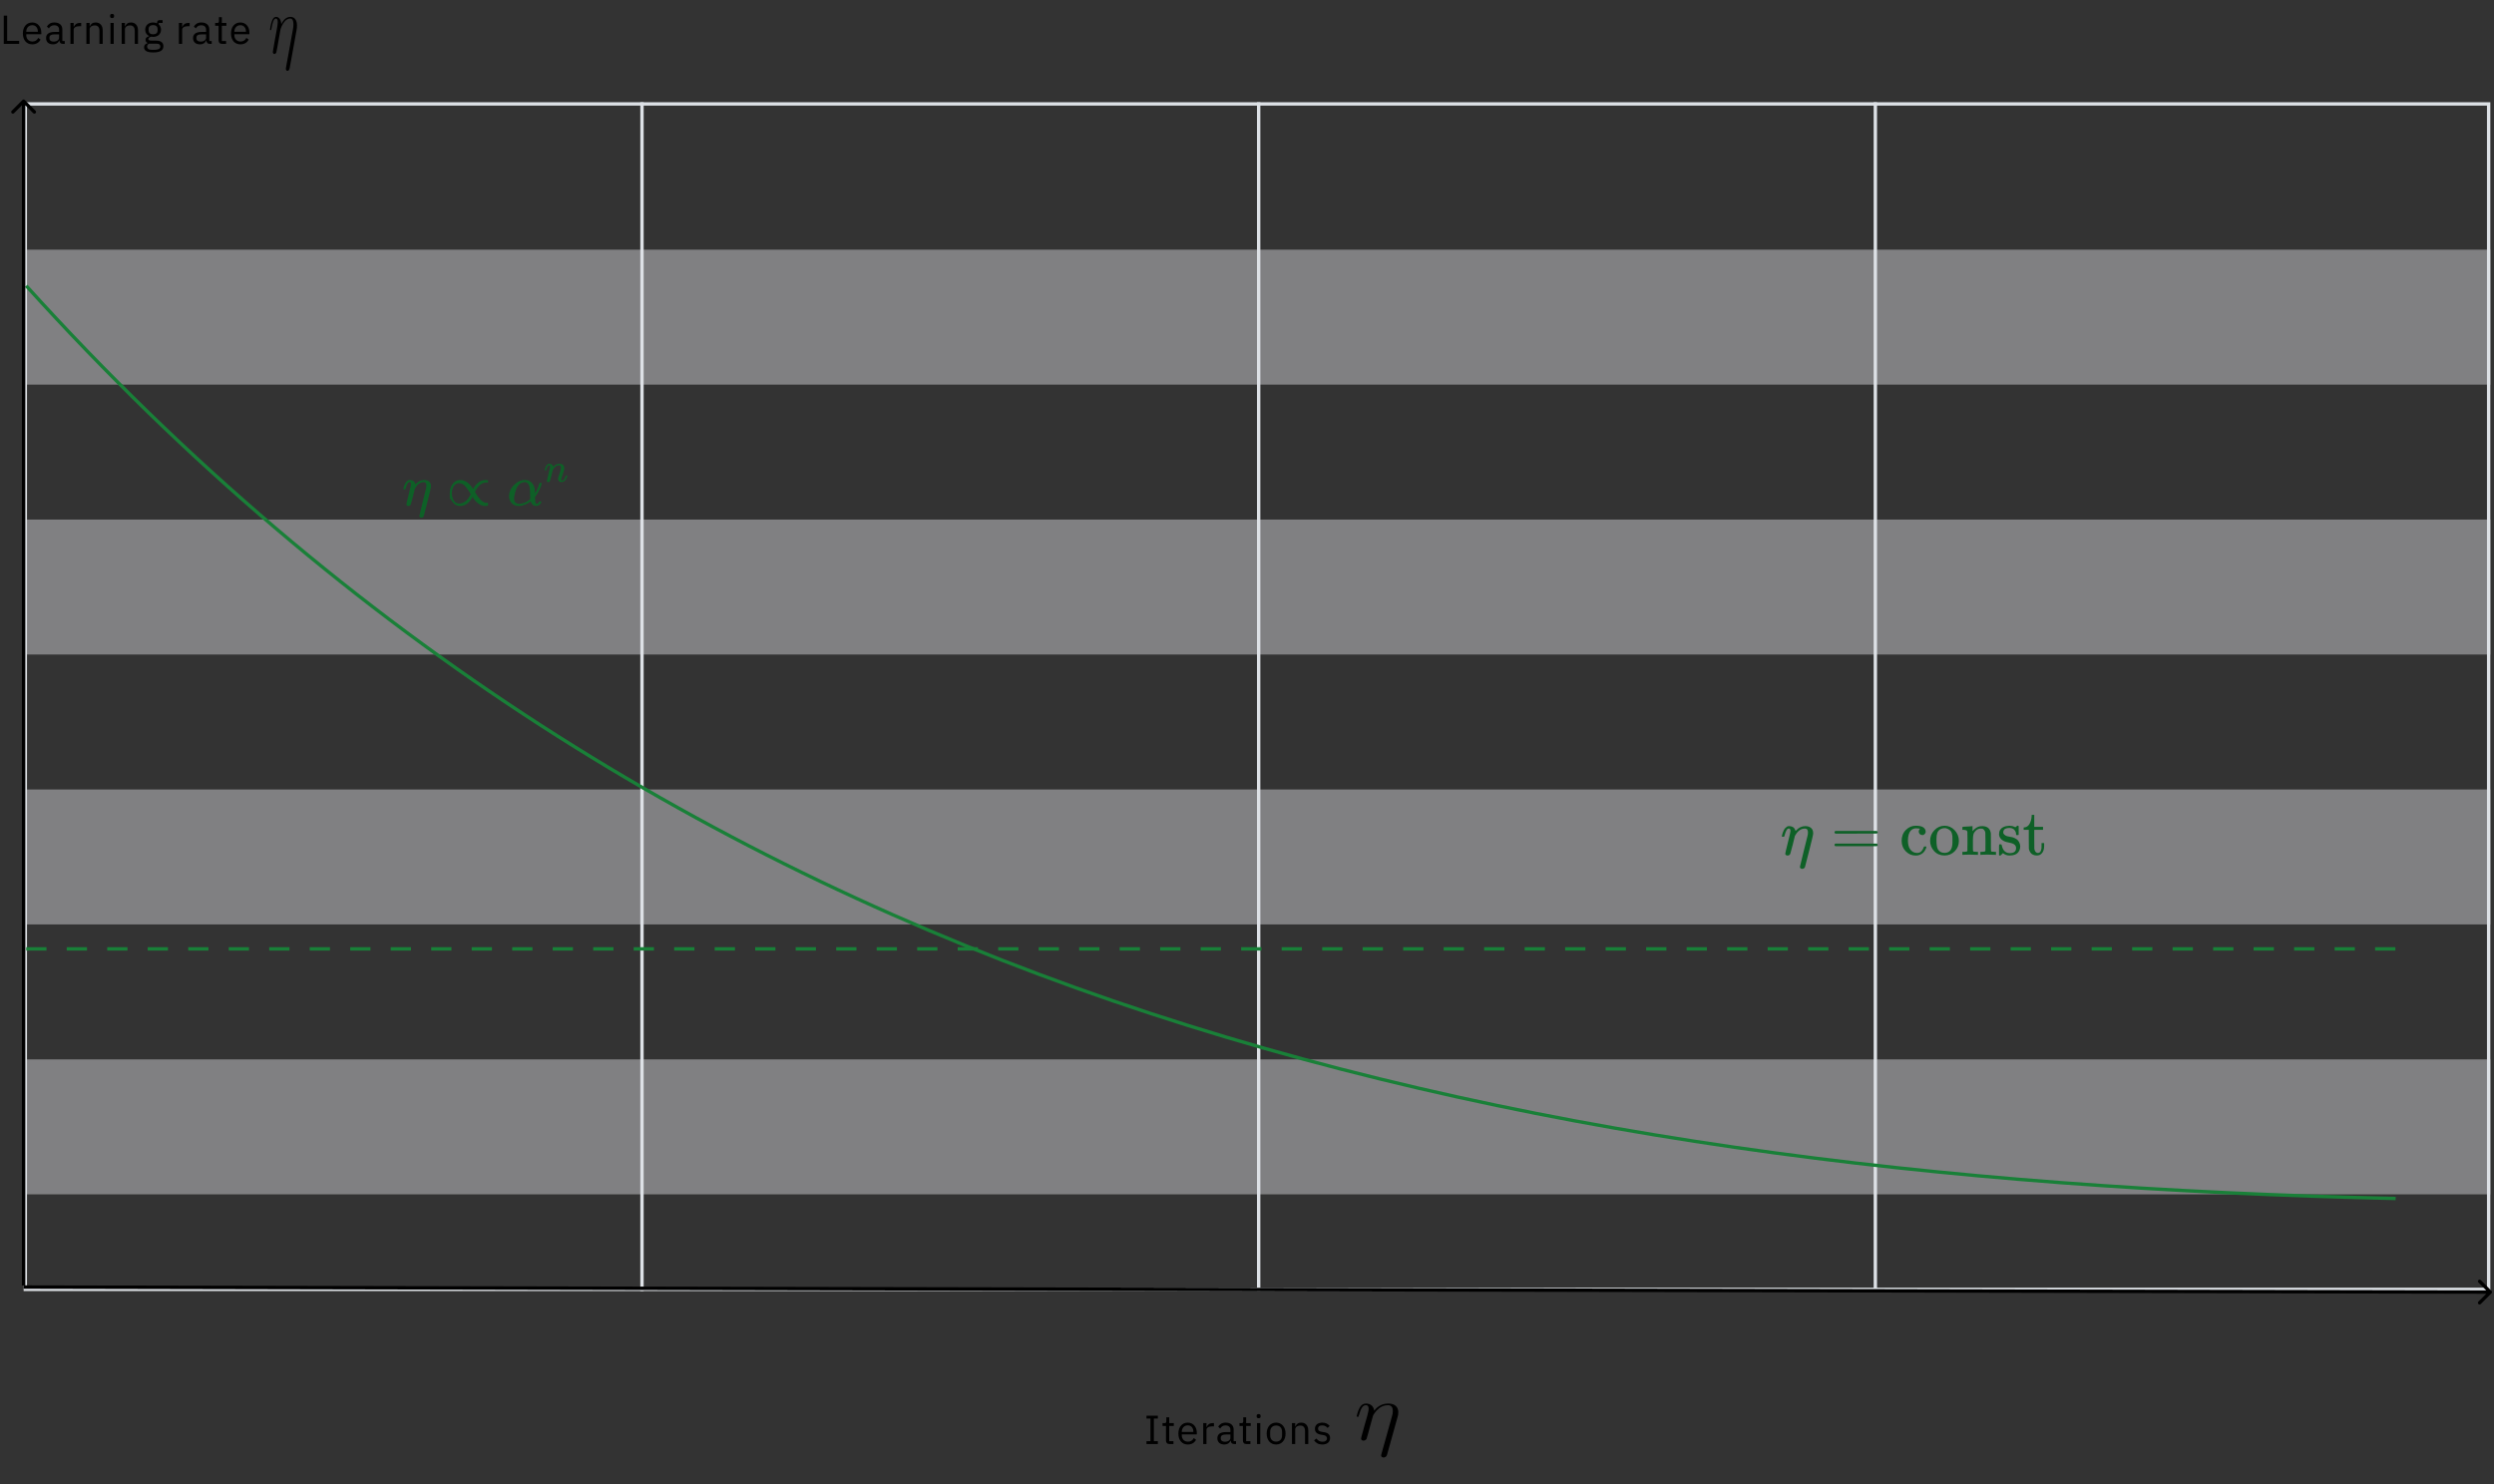 <svg width="739" height="440" viewBox="0 0 739 440" fill="none" xmlns="http://www.w3.org/2000/svg">
<rect x="0" y="0" width="739" height="440" fill="#333333" stroke="none"/>
<rect opacity="0.4" x="7" y="314" width="730.915" height="40" fill="#F2F4F8"/>
<rect opacity="0.4" x="7" y="234" width="730.915" height="40" fill="#F2F4F8"/>
<rect opacity="0.4" x="7" y="154" width="730.915" height="40" fill="#F2F4F8"/>
<rect opacity="0.4" x="7" y="74" width="730.915" height="40" fill="#F2F4F8"/>
<line x1="190.229" y1="30.302" x2="190.229" y2="382.665" stroke="#DDE1E6"/>
<line x1="372.957" y1="30.302" x2="372.957" y2="382.665" stroke="#DDE1E6"/>
<line x1="555.686" y1="30.302" x2="555.686" y2="382.665" stroke="#DDE1E6"/>
<rect x="7.5" y="30.803" width="729.915" height="351.363" stroke="#DDE1E6"/>
<path d="M7.771 84.719C198.128 295.113 442.147 349.32 709.857 355.226" stroke="#198038"/>
<path d="M7.771 281.241H710.628" stroke="#198038" stroke-dasharray="6 6"/>
<path d="M7.354 29.646C7.158 29.451 6.842 29.451 6.646 29.646L3.464 32.828C3.269 33.024 3.269 33.34 3.464 33.535C3.66 33.731 3.976 33.731 4.172 33.535L7 30.707L9.828 33.535C10.024 33.731 10.34 33.731 10.536 33.535C10.731 33.34 10.731 33.024 10.536 32.828L7.354 29.646ZM7.5 381L7.5 30H6.5L6.5 381H7.5Z" fill="black"/>
<path d="M738.267 383.325C738.463 383.13 738.463 382.813 738.268 382.618L735.093 379.429C734.898 379.233 734.581 379.233 734.386 379.428C734.19 379.622 734.189 379.939 734.384 380.135L737.207 382.969L734.373 385.792C734.177 385.986 734.176 386.303 734.371 386.499C734.566 386.694 734.883 386.695 735.078 386.5L738.267 383.325ZM6.999 381.974L737.913 383.47L737.915 382.47L7.001 380.974L6.999 381.974Z" fill="black"/>
<path d="M1.116 13V4.624H2.124V12.112H5.688V13H1.116ZM9.563 13.144C9.139 13.144 8.755 13.068 8.411 12.916C8.075 12.764 7.783 12.548 7.535 12.268C7.295 11.98 7.107 11.64 6.971 11.248C6.843 10.848 6.779 10.4 6.779 9.904C6.779 9.416 6.843 8.972 6.971 8.572C7.107 8.172 7.295 7.832 7.535 7.552C7.783 7.264 8.075 7.044 8.411 6.892C8.755 6.74 9.139 6.664 9.563 6.664C9.979 6.664 10.351 6.74 10.678 6.892C11.007 7.044 11.287 7.256 11.518 7.528C11.751 7.792 11.927 8.108 12.046 8.476C12.175 8.844 12.239 9.248 12.239 9.688V10.144H7.787V10.432C7.787 10.696 7.827 10.944 7.907 11.176C7.995 11.4 8.115 11.596 8.267 11.764C8.427 11.932 8.619 12.064 8.843 12.16C9.075 12.256 9.335 12.304 9.623 12.304C10.014 12.304 10.354 12.212 10.643 12.028C10.938 11.844 11.166 11.58 11.326 11.236L12.011 11.728C11.81 12.152 11.498 12.496 11.075 12.76C10.65 13.016 10.146 13.144 9.563 13.144ZM9.563 7.468C9.299 7.468 9.059 7.516 8.843 7.612C8.627 7.7 8.439 7.828 8.279 7.996C8.127 8.164 8.007 8.364 7.919 8.596C7.831 8.82 7.787 9.068 7.787 9.34V9.424H11.207V9.292C11.207 8.74 11.055 8.3 10.751 7.972C10.454 7.636 10.059 7.468 9.563 7.468ZM18.64 13C18.28 13 18.02 12.904 17.86 12.712C17.709 12.52 17.613 12.28 17.573 11.992H17.512C17.377 12.376 17.152 12.664 16.84 12.856C16.529 13.048 16.157 13.144 15.725 13.144C15.069 13.144 14.556 12.976 14.188 12.64C13.829 12.304 13.649 11.848 13.649 11.272C13.649 10.688 13.861 10.24 14.284 9.928C14.716 9.616 15.384 9.46 16.288 9.46H17.512V8.848C17.512 8.408 17.392 8.072 17.152 7.84C16.913 7.608 16.544 7.492 16.049 7.492C15.672 7.492 15.357 7.576 15.101 7.744C14.852 7.912 14.645 8.136 14.476 8.416L13.9 7.876C14.069 7.54 14.336 7.256 14.704 7.024C15.072 6.784 15.537 6.664 16.096 6.664C16.849 6.664 17.433 6.848 17.849 7.216C18.265 7.584 18.473 8.096 18.473 8.752V12.16H19.18V13H18.64ZM15.88 12.328C16.12 12.328 16.34 12.3 16.541 12.244C16.741 12.188 16.913 12.108 17.056 12.004C17.201 11.9 17.312 11.78 17.392 11.644C17.473 11.508 17.512 11.36 17.512 11.2V10.18H16.241C15.688 10.18 15.284 10.26 15.028 10.42C14.78 10.58 14.656 10.812 14.656 11.116V11.368C14.656 11.672 14.764 11.908 14.98 12.076C15.204 12.244 15.505 12.328 15.88 12.328ZM20.871 13V6.808H21.831V7.948H21.891C22.003 7.652 22.203 7.388 22.491 7.156C22.779 6.924 23.175 6.808 23.679 6.808H24.051V7.768H23.487C22.967 7.768 22.559 7.868 22.263 8.068C21.975 8.26 21.831 8.504 21.831 8.8V13H20.871ZM25.597 13V6.808H26.557V7.816H26.605C26.757 7.464 26.969 7.184 27.241 6.976C27.521 6.768 27.893 6.664 28.357 6.664C28.997 6.664 29.501 6.872 29.869 7.288C30.245 7.696 30.433 8.276 30.433 9.028V13H29.473V9.196C29.473 8.084 29.005 7.528 28.069 7.528C27.877 7.528 27.689 7.552 27.505 7.6C27.329 7.648 27.169 7.72 27.025 7.816C26.881 7.912 26.765 8.036 26.677 8.188C26.597 8.332 26.557 8.504 26.557 8.704V13H25.597ZM33.217 5.356C33.009 5.356 32.857 5.308 32.761 5.212C32.673 5.108 32.629 4.976 32.629 4.816V4.66C32.629 4.5 32.673 4.372 32.761 4.276C32.857 4.172 33.009 4.12 33.217 4.12C33.425 4.12 33.573 4.172 33.661 4.276C33.757 4.372 33.805 4.5 33.805 4.66V4.816C33.805 4.976 33.757 5.108 33.661 5.212C33.573 5.308 33.425 5.356 33.217 5.356ZM32.737 6.808H33.697V13H32.737V6.808ZM36.057 13V6.808H37.017V7.816H37.065C37.217 7.464 37.429 7.184 37.701 6.976C37.981 6.768 38.353 6.664 38.817 6.664C39.457 6.664 39.961 6.872 40.329 7.288C40.705 7.696 40.893 8.276 40.893 9.028V13H39.933V9.196C39.933 8.084 39.465 7.528 38.529 7.528C38.337 7.528 38.149 7.552 37.965 7.6C37.789 7.648 37.629 7.72 37.485 7.816C37.341 7.912 37.225 8.036 37.137 8.188C37.057 8.332 37.017 8.504 37.017 8.704V13H36.057ZM48.417 13.684C48.417 14.324 48.166 14.792 47.661 15.088C47.166 15.392 46.417 15.544 45.417 15.544C44.45 15.544 43.754 15.412 43.33 15.148C42.906 14.884 42.694 14.508 42.694 14.02C42.694 13.684 42.782 13.42 42.958 13.228C43.133 13.044 43.373 12.908 43.678 12.82V12.688C43.309 12.512 43.126 12.224 43.126 11.824C43.126 11.512 43.225 11.276 43.425 11.116C43.626 10.948 43.882 10.824 44.194 10.744V10.696C43.825 10.52 43.538 10.268 43.33 9.94C43.13 9.612 43.029 9.232 43.029 8.8C43.029 8.488 43.086 8.2 43.197 7.936C43.309 7.672 43.465 7.448 43.666 7.264C43.873 7.072 44.117 6.924 44.398 6.82C44.685 6.716 45.005 6.664 45.358 6.664C45.797 6.664 46.19 6.744 46.533 6.904V6.796C46.533 6.556 46.59 6.36 46.702 6.208C46.813 6.048 46.998 5.968 47.254 5.968H48.178V6.808H47.002V7.204C47.225 7.396 47.398 7.628 47.517 7.9C47.645 8.164 47.709 8.464 47.709 8.8C47.709 9.112 47.654 9.4 47.541 9.664C47.429 9.928 47.27 10.156 47.062 10.348C46.861 10.532 46.617 10.676 46.33 10.78C46.041 10.884 45.721 10.936 45.37 10.936C45.169 10.936 44.969 10.916 44.77 10.876C44.562 10.932 44.373 11.016 44.206 11.128C44.038 11.232 43.953 11.38 43.953 11.572C43.953 11.756 44.041 11.88 44.218 11.944C44.394 12.008 44.621 12.04 44.901 12.04H46.221C46.989 12.04 47.545 12.188 47.889 12.484C48.242 12.772 48.417 13.172 48.417 13.684ZM47.517 13.756C47.517 13.508 47.422 13.308 47.23 13.156C47.045 13.012 46.714 12.94 46.233 12.94H44.169C43.785 13.116 43.593 13.396 43.593 13.78C43.593 14.052 43.694 14.284 43.894 14.476C44.102 14.668 44.45 14.764 44.938 14.764H45.825C46.361 14.764 46.778 14.68 47.074 14.512C47.37 14.344 47.517 14.092 47.517 13.756ZM45.37 10.168C45.778 10.168 46.102 10.072 46.342 9.88C46.581 9.68 46.702 9.376 46.702 8.968V8.632C46.702 8.224 46.581 7.924 46.342 7.732C46.102 7.532 45.778 7.432 45.37 7.432C44.962 7.432 44.638 7.532 44.398 7.732C44.157 7.924 44.038 8.224 44.038 8.632V8.968C44.038 9.376 44.157 9.68 44.398 9.88C44.638 10.072 44.962 10.168 45.37 10.168ZM53.013 13V6.808H53.973V7.948H54.033C54.145 7.652 54.345 7.388 54.633 7.156C54.921 6.924 55.317 6.808 55.821 6.808H56.193V7.768H55.629C55.109 7.768 54.701 7.868 54.405 8.068C54.117 8.26 53.973 8.504 53.973 8.8V13H53.013ZM62.193 13C61.833 13 61.573 12.904 61.413 12.712C61.261 12.52 61.165 12.28 61.125 11.992H61.065C60.929 12.376 60.705 12.664 60.393 12.856C60.081 13.048 59.709 13.144 59.277 13.144C58.621 13.144 58.109 12.976 57.741 12.64C57.381 12.304 57.201 11.848 57.201 11.272C57.201 10.688 57.413 10.24 57.837 9.928C58.269 9.616 58.937 9.46 59.841 9.46H61.065V8.848C61.065 8.408 60.945 8.072 60.705 7.84C60.465 7.608 60.097 7.492 59.601 7.492C59.225 7.492 58.909 7.576 58.653 7.744C58.405 7.912 58.197 8.136 58.029 8.416L57.453 7.876C57.621 7.54 57.889 7.256 58.257 7.024C58.625 6.784 59.089 6.664 59.649 6.664C60.401 6.664 60.985 6.848 61.401 7.216C61.817 7.584 62.025 8.096 62.025 8.752V12.16H62.733V13H62.193ZM59.433 12.328C59.673 12.328 59.893 12.3 60.093 12.244C60.293 12.188 60.465 12.108 60.609 12.004C60.753 11.9 60.865 11.78 60.945 11.644C61.025 11.508 61.065 11.36 61.065 11.2V10.18H59.793C59.241 10.18 58.837 10.26 58.581 10.42C58.333 10.58 58.209 10.812 58.209 11.116V11.368C58.209 11.672 58.317 11.908 58.533 12.076C58.757 12.244 59.057 12.328 59.433 12.328ZM65.791 13C65.455 13 65.199 12.908 65.023 12.724C64.855 12.532 64.771 12.284 64.771 11.98V7.648H63.751V6.808H64.327C64.535 6.808 64.675 6.768 64.747 6.688C64.827 6.6 64.867 6.452 64.867 6.244V5.092H65.731V6.808H67.087V7.648H65.731V12.16H66.991V13H65.791ZM71.231 13.144C70.807 13.144 70.423 13.068 70.079 12.916C69.743 12.764 69.451 12.548 69.203 12.268C68.963 11.98 68.775 11.64 68.639 11.248C68.511 10.848 68.447 10.4 68.447 9.904C68.447 9.416 68.511 8.972 68.639 8.572C68.775 8.172 68.963 7.832 69.203 7.552C69.451 7.264 69.743 7.044 70.079 6.892C70.423 6.74 70.807 6.664 71.231 6.664C71.647 6.664 72.019 6.74 72.347 6.892C72.675 7.044 72.955 7.256 73.187 7.528C73.419 7.792 73.595 8.108 73.715 8.476C73.843 8.844 73.907 9.248 73.907 9.688V10.144H69.455V10.432C69.455 10.696 69.495 10.944 69.575 11.176C69.663 11.4 69.783 11.596 69.935 11.764C70.095 11.932 70.287 12.064 70.511 12.16C70.743 12.256 71.003 12.304 71.291 12.304C71.683 12.304 72.023 12.212 72.311 12.028C72.607 11.844 72.835 11.58 72.995 11.236L73.679 11.728C73.479 12.152 73.167 12.496 72.743 12.76C72.319 13.016 71.815 13.144 71.231 13.144ZM71.231 7.468C70.967 7.468 70.727 7.516 70.511 7.612C70.295 7.7 70.107 7.828 69.947 7.996C69.795 8.164 69.675 8.364 69.587 8.596C69.499 8.82 69.455 9.068 69.455 9.34V9.424H72.875V9.292C72.875 8.74 72.723 8.3 72.419 7.972C72.123 7.636 71.727 7.468 71.231 7.468Z" fill="black"/>
<path d="M339.72 428V427.16H340.896V420.464H339.72V419.624H343.08V420.464H341.904V427.16H343.08V428H339.72ZM346.513 428C346.177 428 345.921 427.908 345.745 427.724C345.577 427.532 345.493 427.284 345.493 426.98V422.648H344.473V421.808H345.049C345.257 421.808 345.397 421.768 345.469 421.688C345.549 421.6 345.589 421.452 345.589 421.244V420.092H346.453V421.808H347.809V422.648H346.453V427.16H347.713V428H346.513ZM351.953 428.144C351.529 428.144 351.145 428.068 350.801 427.916C350.465 427.764 350.173 427.548 349.925 427.268C349.685 426.98 349.497 426.64 349.361 426.248C349.233 425.848 349.169 425.4 349.169 424.904C349.169 424.416 349.233 423.972 349.361 423.572C349.497 423.172 349.685 422.832 349.925 422.552C350.173 422.264 350.465 422.044 350.801 421.892C351.145 421.74 351.529 421.664 351.953 421.664C352.369 421.664 352.741 421.74 353.069 421.892C353.397 422.044 353.677 422.256 353.909 422.528C354.141 422.792 354.317 423.108 354.437 423.476C354.565 423.844 354.629 424.248 354.629 424.688V425.144H350.177V425.432C350.177 425.696 350.217 425.944 350.297 426.176C350.385 426.4 350.505 426.596 350.657 426.764C350.817 426.932 351.009 427.064 351.233 427.16C351.465 427.256 351.725 427.304 352.013 427.304C352.405 427.304 352.745 427.212 353.033 427.028C353.329 426.844 353.557 426.58 353.717 426.236L354.401 426.728C354.201 427.152 353.889 427.496 353.465 427.76C353.041 428.016 352.537 428.144 351.953 428.144ZM351.953 422.468C351.689 422.468 351.449 422.516 351.233 422.612C351.017 422.7 350.829 422.828 350.669 422.996C350.517 423.164 350.397 423.364 350.309 423.596C350.221 423.82 350.177 424.068 350.177 424.34V424.424H353.597V424.292C353.597 423.74 353.445 423.3 353.141 422.972C352.845 422.636 352.449 422.468 351.953 422.468ZM356.531 428V421.808H357.491V422.948H357.551C357.663 422.652 357.863 422.388 358.151 422.156C358.439 421.924 358.835 421.808 359.339 421.808H359.711V422.768H359.147C358.627 422.768 358.219 422.868 357.923 423.068C357.635 423.26 357.491 423.504 357.491 423.8V428H356.531ZM365.71 428C365.35 428 365.09 427.904 364.93 427.712C364.778 427.52 364.682 427.28 364.642 426.992H364.582C364.446 427.376 364.222 427.664 363.91 427.856C363.598 428.048 363.226 428.144 362.794 428.144C362.138 428.144 361.626 427.976 361.258 427.64C360.898 427.304 360.718 426.848 360.718 426.272C360.718 425.688 360.93 425.24 361.354 424.928C361.786 424.616 362.454 424.46 363.358 424.46H364.582V423.848C364.582 423.408 364.462 423.072 364.222 422.84C363.982 422.608 363.614 422.492 363.118 422.492C362.742 422.492 362.426 422.576 362.17 422.744C361.922 422.912 361.714 423.136 361.546 423.416L360.97 422.876C361.138 422.54 361.406 422.256 361.774 422.024C362.142 421.784 362.606 421.664 363.166 421.664C363.918 421.664 364.502 421.848 364.918 422.216C365.334 422.584 365.542 423.096 365.542 423.752V427.16H366.25V428H365.71ZM362.95 427.328C363.19 427.328 363.41 427.3 363.61 427.244C363.81 427.188 363.982 427.108 364.126 427.004C364.27 426.9 364.382 426.78 364.462 426.644C364.542 426.508 364.582 426.36 364.582 426.2V425.18H363.31C362.758 425.18 362.354 425.26 362.098 425.42C361.85 425.58 361.726 425.812 361.726 426.116V426.368C361.726 426.672 361.834 426.908 362.05 427.076C362.274 427.244 362.574 427.328 362.95 427.328ZM369.308 428C368.972 428 368.716 427.908 368.54 427.724C368.372 427.532 368.288 427.284 368.288 426.98V422.648H367.268V421.808H367.844C368.052 421.808 368.192 421.768 368.264 421.688C368.344 421.6 368.384 421.452 368.384 421.244V420.092H369.248V421.808H370.604V422.648H369.248V427.16H370.508V428H369.308ZM372.947 420.356C372.739 420.356 372.587 420.308 372.491 420.212C372.403 420.108 372.359 419.976 372.359 419.816V419.66C372.359 419.5 372.403 419.372 372.491 419.276C372.587 419.172 372.739 419.12 372.947 419.12C373.155 419.12 373.303 419.172 373.391 419.276C373.487 419.372 373.535 419.5 373.535 419.66V419.816C373.535 419.976 373.487 420.108 373.391 420.212C373.303 420.308 373.155 420.356 372.947 420.356ZM372.467 421.808H373.427V428H372.467V421.808ZM378.127 428.144C377.711 428.144 377.331 428.068 376.987 427.916C376.643 427.764 376.347 427.548 376.099 427.268C375.859 426.98 375.671 426.64 375.535 426.248C375.399 425.848 375.331 425.4 375.331 424.904C375.331 424.416 375.399 423.972 375.535 423.572C375.671 423.172 375.859 422.832 376.099 422.552C376.347 422.264 376.643 422.044 376.987 421.892C377.331 421.74 377.711 421.664 378.127 421.664C378.543 421.664 378.919 421.74 379.255 421.892C379.599 422.044 379.895 422.264 380.143 422.552C380.391 422.832 380.583 423.172 380.719 423.572C380.855 423.972 380.923 424.416 380.923 424.904C380.923 425.4 380.855 425.848 380.719 426.248C380.583 426.64 380.391 426.98 380.143 427.268C379.895 427.548 379.599 427.764 379.255 427.916C378.919 428.068 378.543 428.144 378.127 428.144ZM378.127 427.292C378.647 427.292 379.071 427.132 379.399 426.812C379.727 426.492 379.891 426.004 379.891 425.348V424.46C379.891 423.804 379.727 423.316 379.399 422.996C379.071 422.676 378.647 422.516 378.127 422.516C377.607 422.516 377.183 422.676 376.855 422.996C376.527 423.316 376.363 423.804 376.363 424.46V425.348C376.363 426.004 376.527 426.492 376.855 426.812C377.183 427.132 377.607 427.292 378.127 427.292ZM382.822 428V421.808H383.782V422.816H383.83C383.982 422.464 384.194 422.184 384.466 421.976C384.746 421.768 385.118 421.664 385.582 421.664C386.222 421.664 386.726 421.872 387.094 422.288C387.47 422.696 387.658 423.276 387.658 424.028V428H386.698V424.196C386.698 423.084 386.23 422.528 385.294 422.528C385.102 422.528 384.914 422.552 384.73 422.6C384.554 422.648 384.394 422.72 384.25 422.816C384.106 422.912 383.99 423.036 383.902 423.188C383.822 423.332 383.782 423.504 383.782 423.704V428H382.822ZM391.823 428.144C391.247 428.144 390.763 428.036 390.371 427.82C389.987 427.596 389.655 427.3 389.375 426.932L390.059 426.38C390.299 426.684 390.567 426.92 390.863 427.088C391.159 427.248 391.503 427.328 391.895 427.328C392.303 427.328 392.619 427.24 392.843 427.064C393.075 426.888 393.191 426.64 393.191 426.32C393.191 426.08 393.111 425.876 392.951 425.708C392.799 425.532 392.519 425.412 392.111 425.348L391.619 425.276C391.331 425.236 391.067 425.176 390.827 425.096C390.587 425.008 390.375 424.896 390.191 424.76C390.015 424.616 389.875 424.44 389.771 424.232C389.675 424.024 389.627 423.776 389.627 423.488C389.627 423.184 389.683 422.92 389.795 422.696C389.907 422.464 390.059 422.272 390.251 422.12C390.451 421.968 390.687 421.856 390.959 421.784C391.231 421.704 391.523 421.664 391.835 421.664C392.339 421.664 392.759 421.752 393.095 421.928C393.439 422.104 393.739 422.348 393.995 422.66L393.359 423.236C393.223 423.044 393.023 422.872 392.759 422.72C392.495 422.56 392.163 422.48 391.763 422.48C391.363 422.48 391.059 422.568 390.851 422.744C390.651 422.912 390.551 423.144 390.551 423.44C390.551 423.744 390.651 423.964 390.851 424.1C391.059 424.236 391.355 424.336 391.739 424.4L392.219 424.472C392.907 424.576 393.395 424.776 393.683 425.072C393.971 425.36 394.115 425.74 394.115 426.212C394.115 426.812 393.911 427.284 393.503 427.628C393.095 427.972 392.535 428.144 391.823 428.144Z" fill="black"/>
<path d="M87.86 9C87.947 8.512 88 8.22 88 7.561C88 6.098 87.386 5 86.053 5C84.491 5 83.667 6.537 83.351 7.146C83.298 5.756 82.579 5 81.807 5C81.298 5 80.895 5.341 80.561 6.268C80.246 7.146 80 8.634 80 8.732C80 8.829 80.07 8.951 80.193 8.951C80.333 8.951 80.351 8.927 80.456 8.366C80.719 6.927 81.053 5.488 81.754 5.488C82.158 5.488 82.298 5.878 82.298 6.61C82.298 7.146 82.123 8.098 82 8.854L81.509 11.488C81.439 11.951 81.246 13.049 81.158 13.488C81.035 14.122 80.842 15.268 80.842 15.39C80.842 15.732 81.035 16 81.298 16C81.509 16 81.754 15.854 81.895 15.488C81.93 15.366 82.088 14.512 82.175 14.024L82.561 11.829L83.14 8.61C83.175 8.463 83.614 7.244 84.263 6.463C84.719 5.878 85.316 5.488 86 5.488C86.702 5.488 86.947 6.22 86.947 7.195C86.947 7.902 86.877 8.293 86.79 8.756L84.754 19.976C84.737 20.098 84.702 20.244 84.702 20.39C84.702 20.756 84.912 21 85.175 21C85.333 21 85.702 20.902 85.842 20.171L87.86 9Z" fill="black"/>
<path d="M414.114 420C414.25 419.512 414.331 419.22 414.331 418.561C414.331 417.098 413.384 416 411.329 416C408.923 416 407.652 417.537 407.165 418.146C407.084 416.756 405.975 416 404.785 416C404.001 416 403.379 416.341 402.865 417.268C402.379 418.146 402 419.634 402 419.732C402 419.829 402.108 419.951 402.297 419.951C402.514 419.951 402.541 419.927 402.703 419.366C403.109 417.927 403.622 416.488 404.704 416.488C405.326 416.488 405.542 416.878 405.542 417.61C405.542 418.146 405.272 419.098 405.083 419.854L404.326 422.488C404.217 422.951 403.92 424.049 403.785 424.488C403.595 425.122 403.298 426.268 403.298 426.39C403.298 426.732 403.595 427 404.001 427C404.326 427 404.704 426.854 404.92 426.488C404.975 426.366 405.218 425.512 405.353 425.024L405.948 422.829L406.84 419.61C406.894 419.463 407.571 418.244 408.571 417.463C409.274 416.878 410.194 416.488 411.248 416.488C412.33 416.488 412.708 417.22 412.708 418.195C412.708 418.902 412.6 419.293 412.465 419.756L409.328 430.976C409.301 431.098 409.247 431.244 409.247 431.39C409.247 431.756 409.572 432 409.977 432C410.221 432 410.788 431.902 411.005 431.171L414.114 420Z" fill="black"/>
<path d="M119.519 144.909C119.53 144.875 119.541 144.83 119.553 144.773C119.564 144.717 119.592 144.592 119.638 144.4C119.683 144.207 119.739 144.031 119.807 143.873C119.875 143.714 119.96 143.527 120.062 143.312C120.164 143.097 120.278 142.927 120.402 142.802C120.527 142.678 120.674 142.553 120.844 142.428C121.014 142.304 121.201 142.253 121.405 142.275C121.677 142.275 121.92 142.315 122.135 142.394C122.351 142.474 122.521 142.576 122.645 142.7C122.77 142.825 122.861 142.95 122.917 143.074C122.974 143.199 123.019 143.306 123.053 143.397L123.087 143.516C123.087 143.539 123.093 143.55 123.104 143.55L123.291 143.363C123.982 142.638 124.769 142.275 125.653 142.275C126.265 142.275 126.758 142.428 127.131 142.734C127.505 143.04 127.698 143.488 127.709 144.077V144.247C127.709 144.519 127.347 146.065 126.622 148.886C125.965 151.548 125.613 152.919 125.568 152.998C125.421 153.304 125.166 153.457 124.803 153.457C124.656 153.457 124.531 153.412 124.43 153.321C124.328 153.23 124.265 153.106 124.243 152.947C124.243 152.845 124.577 151.469 125.245 148.818L126.299 144.57C126.333 144.4 126.35 144.184 126.35 143.924C126.35 143.255 126.101 142.921 125.602 142.921H125.517C124.543 142.921 123.721 143.493 123.053 144.638L122.934 144.841L122.373 147.119C122 148.603 121.784 149.401 121.728 149.515C121.58 149.82 121.337 149.973 120.997 149.973C120.85 149.973 120.731 149.939 120.64 149.871C120.549 149.803 120.487 149.736 120.453 149.668C120.419 149.6 120.408 149.543 120.419 149.498C120.419 149.35 120.646 148.376 121.099 146.575C121.552 144.773 121.779 143.771 121.779 143.567C121.779 143.125 121.631 142.904 121.337 142.904C121.099 142.904 120.895 143.063 120.725 143.38C120.555 143.697 120.419 144.043 120.317 144.417C120.215 144.79 120.153 144.994 120.13 145.028C120.108 145.051 120.017 145.062 119.858 145.062H119.621C119.553 144.994 119.519 144.943 119.519 144.909Z" fill="#0E6027"/>
<path d="M133.279 147.68C133.279 147.68 133.279 147.158 133.279 146.116C133.279 145.074 133.568 144.173 134.146 143.414C134.724 142.655 135.466 142.276 136.372 142.276C136.621 142.276 136.859 142.298 137.086 142.344C137.312 142.389 137.533 142.463 137.749 142.565C137.964 142.667 138.151 142.768 138.309 142.87C138.468 142.972 138.638 143.097 138.819 143.244C139 143.392 139.136 143.528 139.227 143.652C139.318 143.777 139.437 143.918 139.584 144.077C139.731 144.236 139.816 144.355 139.839 144.434C139.861 144.513 139.935 144.615 140.06 144.74C140.184 144.864 140.224 144.932 140.179 144.944L140.298 144.74C141.272 143.097 142.461 142.276 143.866 142.276C143.957 142.276 144.2 142.304 144.597 142.361V143.023H144.529C144.438 143.001 144.302 142.989 144.121 142.989C143.702 142.989 143.3 143.086 142.915 143.278C142.529 143.471 142.212 143.697 141.963 143.958C141.714 144.219 141.487 144.496 141.283 144.791C141.079 145.085 140.943 145.317 140.875 145.487C140.807 145.657 140.762 145.759 140.739 145.793C140.739 145.839 140.881 146.082 141.164 146.524C141.447 146.966 141.64 147.243 141.742 147.357C142.546 148.478 143.351 149.039 144.155 149.039C144.393 149.039 144.523 149.028 144.546 149.005H144.597V149.872C144.291 149.94 144.042 149.974 143.849 149.974C142.422 149.974 141.17 149.113 140.094 147.391C140.071 147.345 140.054 147.317 140.043 147.306L139.924 147.51C138.961 149.152 137.76 149.974 136.321 149.974C135.438 149.974 134.713 149.594 134.146 148.835L133.279 147.68ZM133.908 146.167C133.908 146.96 134.095 147.674 134.469 148.308C134.843 148.943 135.375 149.26 136.066 149.26C136.497 149.26 136.905 149.164 137.29 148.971C137.675 148.778 137.998 148.552 138.258 148.291C138.519 148.031 138.746 147.753 138.938 147.459C139.131 147.164 139.267 146.932 139.346 146.762C139.425 146.592 139.471 146.49 139.482 146.456C139.482 146.411 139.34 146.167 139.057 145.725C138.774 145.283 138.581 145.006 138.479 144.893C138.026 144.247 137.607 143.805 137.222 143.567C136.837 143.329 136.412 143.21 135.947 143.21C135.381 143.21 134.899 143.494 134.503 144.06C134.106 144.626 133.908 145.329 133.908 146.167Z" fill="#0E6027"/>
<path d="M150.847 147.136C150.847 145.844 151.334 144.711 152.308 143.737C153.283 142.763 154.353 142.276 155.52 142.276C156.313 142.276 156.947 142.502 157.423 142.955C157.899 143.409 158.222 143.964 158.392 144.621C158.46 144.949 158.5 145.329 158.511 145.759V146.252C159.066 145.414 159.491 144.473 159.785 143.431C159.831 143.273 159.865 143.182 159.887 143.159C159.91 143.137 160.001 143.12 160.159 143.108C160.397 143.108 160.516 143.154 160.516 143.244C160.516 143.346 160.465 143.567 160.363 143.907C160.261 144.247 160.057 144.728 159.751 145.351C159.445 145.975 159.1 146.541 158.715 147.051L158.528 147.289L158.545 147.697C158.567 148.331 158.613 148.761 158.681 148.988C158.749 149.215 158.856 149.334 159.004 149.345C159.162 149.322 159.31 149.26 159.445 149.158C159.581 149.056 159.678 148.926 159.734 148.767C159.757 148.688 159.785 148.642 159.819 148.631C159.853 148.62 159.938 148.609 160.074 148.597C160.301 148.597 160.414 148.642 160.414 148.733C160.414 148.801 160.38 148.909 160.312 149.056C160.176 149.328 159.978 149.543 159.717 149.702C159.457 149.86 159.208 149.945 158.97 149.957H158.851C158.092 149.957 157.576 149.549 157.304 148.733L157.253 148.614L157.066 148.75C156.953 148.841 156.783 148.954 156.557 149.09C156.33 149.226 156.075 149.356 155.792 149.481C155.509 149.605 155.18 149.719 154.806 149.821C154.433 149.923 154.07 149.974 153.719 149.974C152.824 149.974 152.121 149.69 151.612 149.124C151.102 148.558 150.847 147.895 150.847 147.136ZM153.804 149.345C154.359 149.345 154.914 149.226 155.469 148.988C156.024 148.75 156.438 148.507 156.71 148.257L157.117 147.883C157.095 146.263 157.055 145.255 156.998 144.859C156.84 143.556 156.319 142.904 155.435 142.904C154.653 142.904 153.968 143.318 153.379 144.145C153.073 144.598 152.824 145.21 152.631 145.98C152.439 146.751 152.337 147.34 152.325 147.748C152.325 148.303 152.467 148.705 152.75 148.954C153.033 149.203 153.385 149.334 153.804 149.345Z" fill="#0E6027"/>
<path d="M161.397 139.32C161.405 139.272 161.417 139.208 161.433 139.128C161.449 139.048 161.497 138.896 161.577 138.671C161.657 138.447 161.737 138.259 161.818 138.107C161.898 137.955 162.03 137.806 162.214 137.662C162.398 137.518 162.582 137.45 162.767 137.458C163.055 137.458 163.295 137.53 163.487 137.674C163.68 137.818 163.8 137.955 163.848 138.083C163.896 138.211 163.92 138.295 163.92 138.335C163.92 138.351 163.924 138.359 163.932 138.359L164.064 138.227C164.553 137.714 165.109 137.458 165.734 137.458C166.167 137.458 166.515 137.566 166.779 137.782C167.044 137.999 167.18 138.315 167.188 138.731C167.196 139.148 167.044 139.777 166.731 140.618C166.419 141.459 166.267 141.967 166.275 142.143C166.275 142.352 166.343 142.456 166.479 142.456C166.527 142.456 166.563 142.452 166.587 142.444C166.819 142.404 167.028 142.252 167.212 141.987C167.396 141.723 167.536 141.403 167.632 141.026C167.648 140.962 167.728 140.93 167.873 140.93C168.033 140.93 168.113 140.962 168.113 141.026C168.113 141.034 168.097 141.094 168.065 141.206C168.001 141.439 167.913 141.667 167.801 141.891C167.688 142.115 167.504 142.34 167.248 142.564C166.992 142.788 166.715 142.896 166.419 142.888C166.042 142.888 165.77 142.78 165.602 142.564C165.434 142.348 165.35 142.123 165.35 141.891C165.35 141.739 165.494 141.258 165.782 140.449C166.07 139.641 166.219 139.032 166.227 138.623C166.227 138.151 166.05 137.914 165.698 137.914H165.638C164.949 137.914 164.368 138.319 163.896 139.128L163.812 139.272L163.415 140.882C163.151 141.931 162.999 142.496 162.959 142.576C162.855 142.792 162.683 142.9 162.442 142.9C162.338 142.9 162.254 142.876 162.19 142.828C162.126 142.78 162.082 142.732 162.058 142.684C162.034 142.636 162.026 142.596 162.034 142.564C162.034 142.46 162.186 141.807 162.49 140.606C162.795 139.404 162.955 138.751 162.971 138.647C162.979 138.607 162.983 138.515 162.983 138.371C162.983 138.059 162.887 137.902 162.695 137.902C162.39 137.902 162.138 138.303 161.938 139.104C161.89 139.264 161.866 139.348 161.866 139.356C161.85 139.404 161.773 139.428 161.637 139.428H161.469C161.421 139.38 161.397 139.344 161.397 139.32Z" fill="#0E6027"/>
<path d="M527.978 247.843C527.99 247.805 528.003 247.753 528.016 247.689C528.029 247.625 528.061 247.484 528.112 247.265C528.164 247.047 528.228 246.848 528.305 246.669C528.382 246.489 528.478 246.277 528.594 246.033C528.709 245.789 528.838 245.597 528.979 245.455C529.12 245.314 529.287 245.173 529.479 245.032C529.672 244.891 529.884 244.833 530.115 244.859C530.423 244.859 530.699 244.904 530.943 244.993C531.187 245.083 531.379 245.199 531.52 245.34C531.662 245.481 531.764 245.622 531.829 245.764C531.893 245.905 531.944 246.027 531.983 246.129L532.021 246.264C532.021 246.29 532.027 246.303 532.04 246.303L532.252 246.091C533.035 245.269 533.927 244.859 534.929 244.859C535.622 244.859 536.18 245.032 536.604 245.378C537.027 245.725 537.246 246.232 537.258 246.9V247.092C537.258 247.4 536.848 249.152 536.026 252.349C535.282 255.365 534.884 256.919 534.832 257.008C534.665 257.355 534.377 257.528 533.966 257.528C533.799 257.528 533.658 257.477 533.542 257.374C533.427 257.272 533.356 257.13 533.33 256.951C533.33 256.835 533.709 255.275 534.466 252.272L535.66 247.458C535.699 247.265 535.718 247.022 535.718 246.726C535.718 245.969 535.436 245.59 534.871 245.59H534.775C533.671 245.59 532.74 246.239 531.983 247.535L531.848 247.766L531.212 250.346C530.789 252.028 530.545 252.933 530.481 253.061C530.314 253.408 530.038 253.581 529.653 253.581C529.486 253.581 529.351 253.543 529.248 253.466C529.146 253.389 529.075 253.311 529.037 253.234C528.998 253.157 528.985 253.093 528.998 253.042C528.998 252.875 529.255 251.771 529.768 249.73C530.282 247.689 530.538 246.553 530.538 246.322C530.538 245.821 530.372 245.571 530.038 245.571C529.768 245.571 529.537 245.751 529.345 246.11C529.152 246.47 528.998 246.861 528.883 247.285C528.767 247.708 528.696 247.939 528.671 247.978C528.645 248.004 528.542 248.016 528.363 248.016H528.093C528.016 247.939 527.978 247.882 527.978 247.843Z" fill="#0E6027"/>
<path d="M543.571 246.688C543.571 246.521 543.66 246.393 543.84 246.303H556.106C556.298 246.406 556.394 246.534 556.394 246.688C556.394 246.829 556.305 246.951 556.125 247.054L550.002 247.073H543.879C543.673 247.009 543.571 246.881 543.571 246.688ZM543.571 250.423C543.571 250.231 543.673 250.103 543.879 250.038H556.125C556.305 250.167 556.394 250.295 556.394 250.423C556.394 250.59 556.298 250.719 556.106 250.809H543.84C543.66 250.719 543.571 250.59 543.571 250.423Z" fill="#0E6027"/>
<path d="M569.945 247.497C569.945 247.497 569.811 247.497 569.541 247.497C569.271 247.497 569.04 247.401 568.848 247.208C568.655 247.016 568.553 246.772 568.54 246.477C568.54 246.181 568.636 245.938 568.829 245.745C568.893 245.681 568.925 245.642 568.925 245.629C568.925 245.617 568.861 245.604 568.732 245.591C568.398 245.54 568.084 245.514 567.789 245.514C567.16 245.514 566.646 245.719 566.248 246.13C565.645 246.733 565.343 247.741 565.343 249.153C565.343 250.206 565.542 251.034 565.94 251.637C566.467 252.42 567.173 252.812 568.058 252.812C568.585 252.812 569.008 252.645 569.329 252.311C569.65 251.977 569.881 251.579 570.022 251.117C570.048 251.014 570.08 250.95 570.119 250.925C570.157 250.899 570.26 250.886 570.427 250.886H570.696C570.773 250.963 570.812 251.021 570.812 251.059C570.812 251.111 570.786 251.213 570.735 251.367C570.683 251.521 570.581 251.733 570.427 252.003C570.273 252.272 570.087 252.516 569.868 252.735C569.65 252.953 569.342 253.152 568.944 253.331C568.546 253.511 568.103 253.595 567.615 253.582C566.512 253.582 565.549 253.171 564.727 252.349C563.906 251.528 563.488 250.495 563.476 249.249C563.476 247.914 563.893 246.83 564.727 245.995C565.562 245.161 566.531 244.744 567.635 244.744C568.739 244.744 569.509 244.917 569.945 245.264C570.382 245.61 570.6 246.021 570.6 246.496C570.6 246.791 570.491 247.029 570.273 247.208L569.945 247.497Z" fill="#0E6027"/>
<path d="M571.909 249.249C571.909 248.03 572.326 246.977 573.161 246.092C573.995 245.206 575.003 244.757 576.184 244.744C577.339 244.744 578.334 245.18 579.168 246.053C580.002 246.926 580.426 247.985 580.439 249.23C580.439 250.45 580.028 251.477 579.207 252.311C578.385 253.145 577.377 253.562 576.184 253.562C574.938 253.562 573.918 253.132 573.122 252.272C572.326 251.412 571.922 250.405 571.909 249.249ZM576.184 252.792C577.75 252.792 578.533 251.746 578.533 249.654V249.038V248.556C578.533 248.274 578.526 248.03 578.513 247.825C578.501 247.619 578.456 247.375 578.379 247.093C578.302 246.81 578.199 246.579 578.071 246.4C577.942 246.22 577.743 246.04 577.474 245.861C577.204 245.681 576.89 245.552 576.53 245.475C576.466 245.463 576.363 245.456 576.222 245.456C575.837 245.456 575.471 245.533 575.125 245.687C574.573 245.97 574.213 246.361 574.046 246.862C573.879 247.362 573.796 247.953 573.796 248.633V249.018C573.796 250.251 573.918 251.117 574.162 251.618C574.573 252.401 575.246 252.792 576.184 252.792Z" fill="#0E6027"/>
<path d="M581.786 252.484H582.056C582.557 252.484 582.858 252.395 582.961 252.215V252.061C582.961 251.945 582.961 251.798 582.961 251.618C582.961 251.438 582.961 251.239 582.961 251.021C582.961 250.803 582.967 250.552 582.98 250.27C582.993 249.988 582.993 249.718 582.98 249.461C582.98 249.063 582.98 248.64 582.98 248.191C582.98 247.741 582.974 247.363 582.961 247.055V246.612C582.922 246.368 582.833 246.207 582.691 246.13C582.55 246.053 582.261 245.995 581.825 245.957H581.478V245.514C581.478 245.219 581.491 245.071 581.517 245.071L581.709 245.052C581.838 245.039 582.017 245.026 582.248 245.013C582.48 245.001 582.717 244.988 582.961 244.975C583.179 244.962 583.41 244.949 583.654 244.936C583.898 244.924 584.084 244.904 584.212 244.879C584.341 244.853 584.411 244.847 584.424 244.859H584.482V245.63C584.482 246.117 584.488 246.361 584.501 246.361C584.514 246.361 584.546 246.329 584.598 246.265C584.649 246.201 584.726 246.105 584.829 245.976C584.931 245.848 585.053 245.732 585.194 245.63C585.336 245.527 585.522 245.405 585.753 245.264C585.984 245.123 586.228 245.02 586.485 244.956C586.741 244.892 587.069 244.859 587.467 244.859C588.93 244.911 589.745 245.636 589.912 247.035C589.925 247.125 589.931 248.017 589.931 249.712V251.368C589.931 251.855 589.944 252.144 589.97 252.234C589.995 252.324 590.066 252.388 590.181 252.427C590.451 252.465 590.766 252.484 591.125 252.484H591.433V253.37H591.279L590.817 253.351C590.522 253.338 590.201 253.332 589.854 253.332C589.508 253.332 589.264 253.325 589.122 253.312C587.8 253.312 587.081 253.332 586.966 253.37H586.812V252.484H587.12C587.903 252.484 588.295 252.382 588.295 252.176C588.307 252.151 588.314 251.265 588.314 249.519C588.301 247.786 588.288 246.868 588.275 246.766C588.198 246.406 588.07 246.137 587.89 245.957C587.71 245.777 587.556 245.668 587.428 245.63C587.3 245.591 587.133 245.578 586.927 245.591C586.35 245.591 585.843 245.809 585.406 246.246C585.06 246.592 584.841 246.945 584.752 247.305C584.662 247.664 584.61 248.197 584.598 248.903V250.135V251.291C584.598 251.676 584.604 251.932 584.617 252.061C584.63 252.189 584.649 252.273 584.675 252.311C584.7 252.35 584.758 252.388 584.848 252.427C585.117 252.465 585.432 252.484 585.791 252.484H586.099V253.37H585.945L585.503 253.351C585.194 253.338 584.867 253.332 584.521 253.332C584.174 253.332 583.93 253.325 583.789 253.312C582.467 253.312 581.748 253.332 581.632 253.37H581.478V252.484H581.786Z" fill="#0E6027"/>
<path d="M597.384 247.286C597.384 246.772 597.211 246.329 596.864 245.957C596.517 245.585 596.017 245.399 595.362 245.399C594.9 245.399 594.502 245.482 594.168 245.649C593.783 245.893 593.591 246.227 593.591 246.65C593.578 246.714 593.578 246.798 593.591 246.901C593.603 247.003 593.706 247.157 593.899 247.363C594.091 247.568 594.367 247.729 594.727 247.844C594.958 247.908 595.24 247.966 595.574 248.017C595.908 248.069 596.19 248.126 596.421 248.191C596.652 248.255 596.858 248.338 597.037 248.441C597.255 248.544 597.467 248.672 597.673 248.826C597.878 248.98 598.083 249.243 598.289 249.616C598.494 249.988 598.603 250.386 598.616 250.809C598.616 251.605 598.372 252.26 597.884 252.773C597.397 253.287 596.607 253.55 595.516 253.563H595.362C594.695 253.563 594.078 253.332 593.514 252.87L593.36 253.004L593.186 253.178C593.109 253.255 593.032 253.325 592.955 253.389L592.743 253.582H592.589H592.512C592.474 253.582 592.416 253.544 592.339 253.467V251.945V250.829C592.339 250.559 592.352 250.399 592.378 250.347C592.403 250.296 592.467 250.264 592.57 250.251H592.743C592.897 250.251 593 250.277 593.051 250.328C593.103 250.379 593.135 250.456 593.148 250.559C593.161 250.662 593.206 250.835 593.283 251.079C593.36 251.323 593.482 251.592 593.648 251.888C594.098 252.542 594.72 252.87 595.516 252.87C596.761 252.87 597.384 252.369 597.384 251.368C597.384 250.995 597.268 250.694 597.037 250.463C596.781 250.155 596.248 249.924 595.439 249.77C594.63 249.616 594.098 249.468 593.841 249.327C593.379 249.108 593.013 248.813 592.743 248.441C592.474 248.069 592.339 247.671 592.339 247.247C592.339 246.747 592.448 246.323 592.666 245.976C592.885 245.63 593.161 245.373 593.494 245.206C593.828 245.039 594.149 244.924 594.457 244.86C594.765 244.795 595.048 244.763 595.304 244.763H595.516C596.03 244.763 596.479 244.86 596.864 245.052L597.153 245.206L597.326 245.071C597.454 244.956 597.596 244.847 597.75 244.744H597.904H597.981C598.019 244.744 598.077 244.783 598.154 244.86V247.401L598.039 247.517H597.499C597.422 247.44 597.384 247.363 597.384 247.286Z" fill="#0E6027"/>
<path d="M599.81 245.244C600.49 245.193 601.016 244.834 601.388 244.166C601.761 243.499 601.966 242.716 602.005 241.817V241.528H602.775V245.071H605.374V245.957H602.775V248.73C602.788 250.334 602.794 251.239 602.794 251.444C602.794 251.65 602.839 251.855 602.929 252.061C603.109 252.561 603.423 252.812 603.872 252.812C604.437 252.812 604.784 252.356 604.912 251.444C604.925 251.342 604.931 251.047 604.931 250.559V249.885H605.702V250.559V250.79C605.702 251.778 605.432 252.529 604.893 253.043C604.546 253.389 604.097 253.562 603.545 253.562C603.109 253.562 602.73 253.485 602.409 253.331C602.088 253.177 601.844 252.978 601.677 252.735C601.51 252.491 601.388 252.266 601.311 252.061C601.234 251.855 601.189 251.65 601.177 251.444C601.164 251.355 601.157 250.405 601.157 248.595V245.957H599.636V245.244H599.81Z" fill="#0E6027"/>
</svg>
